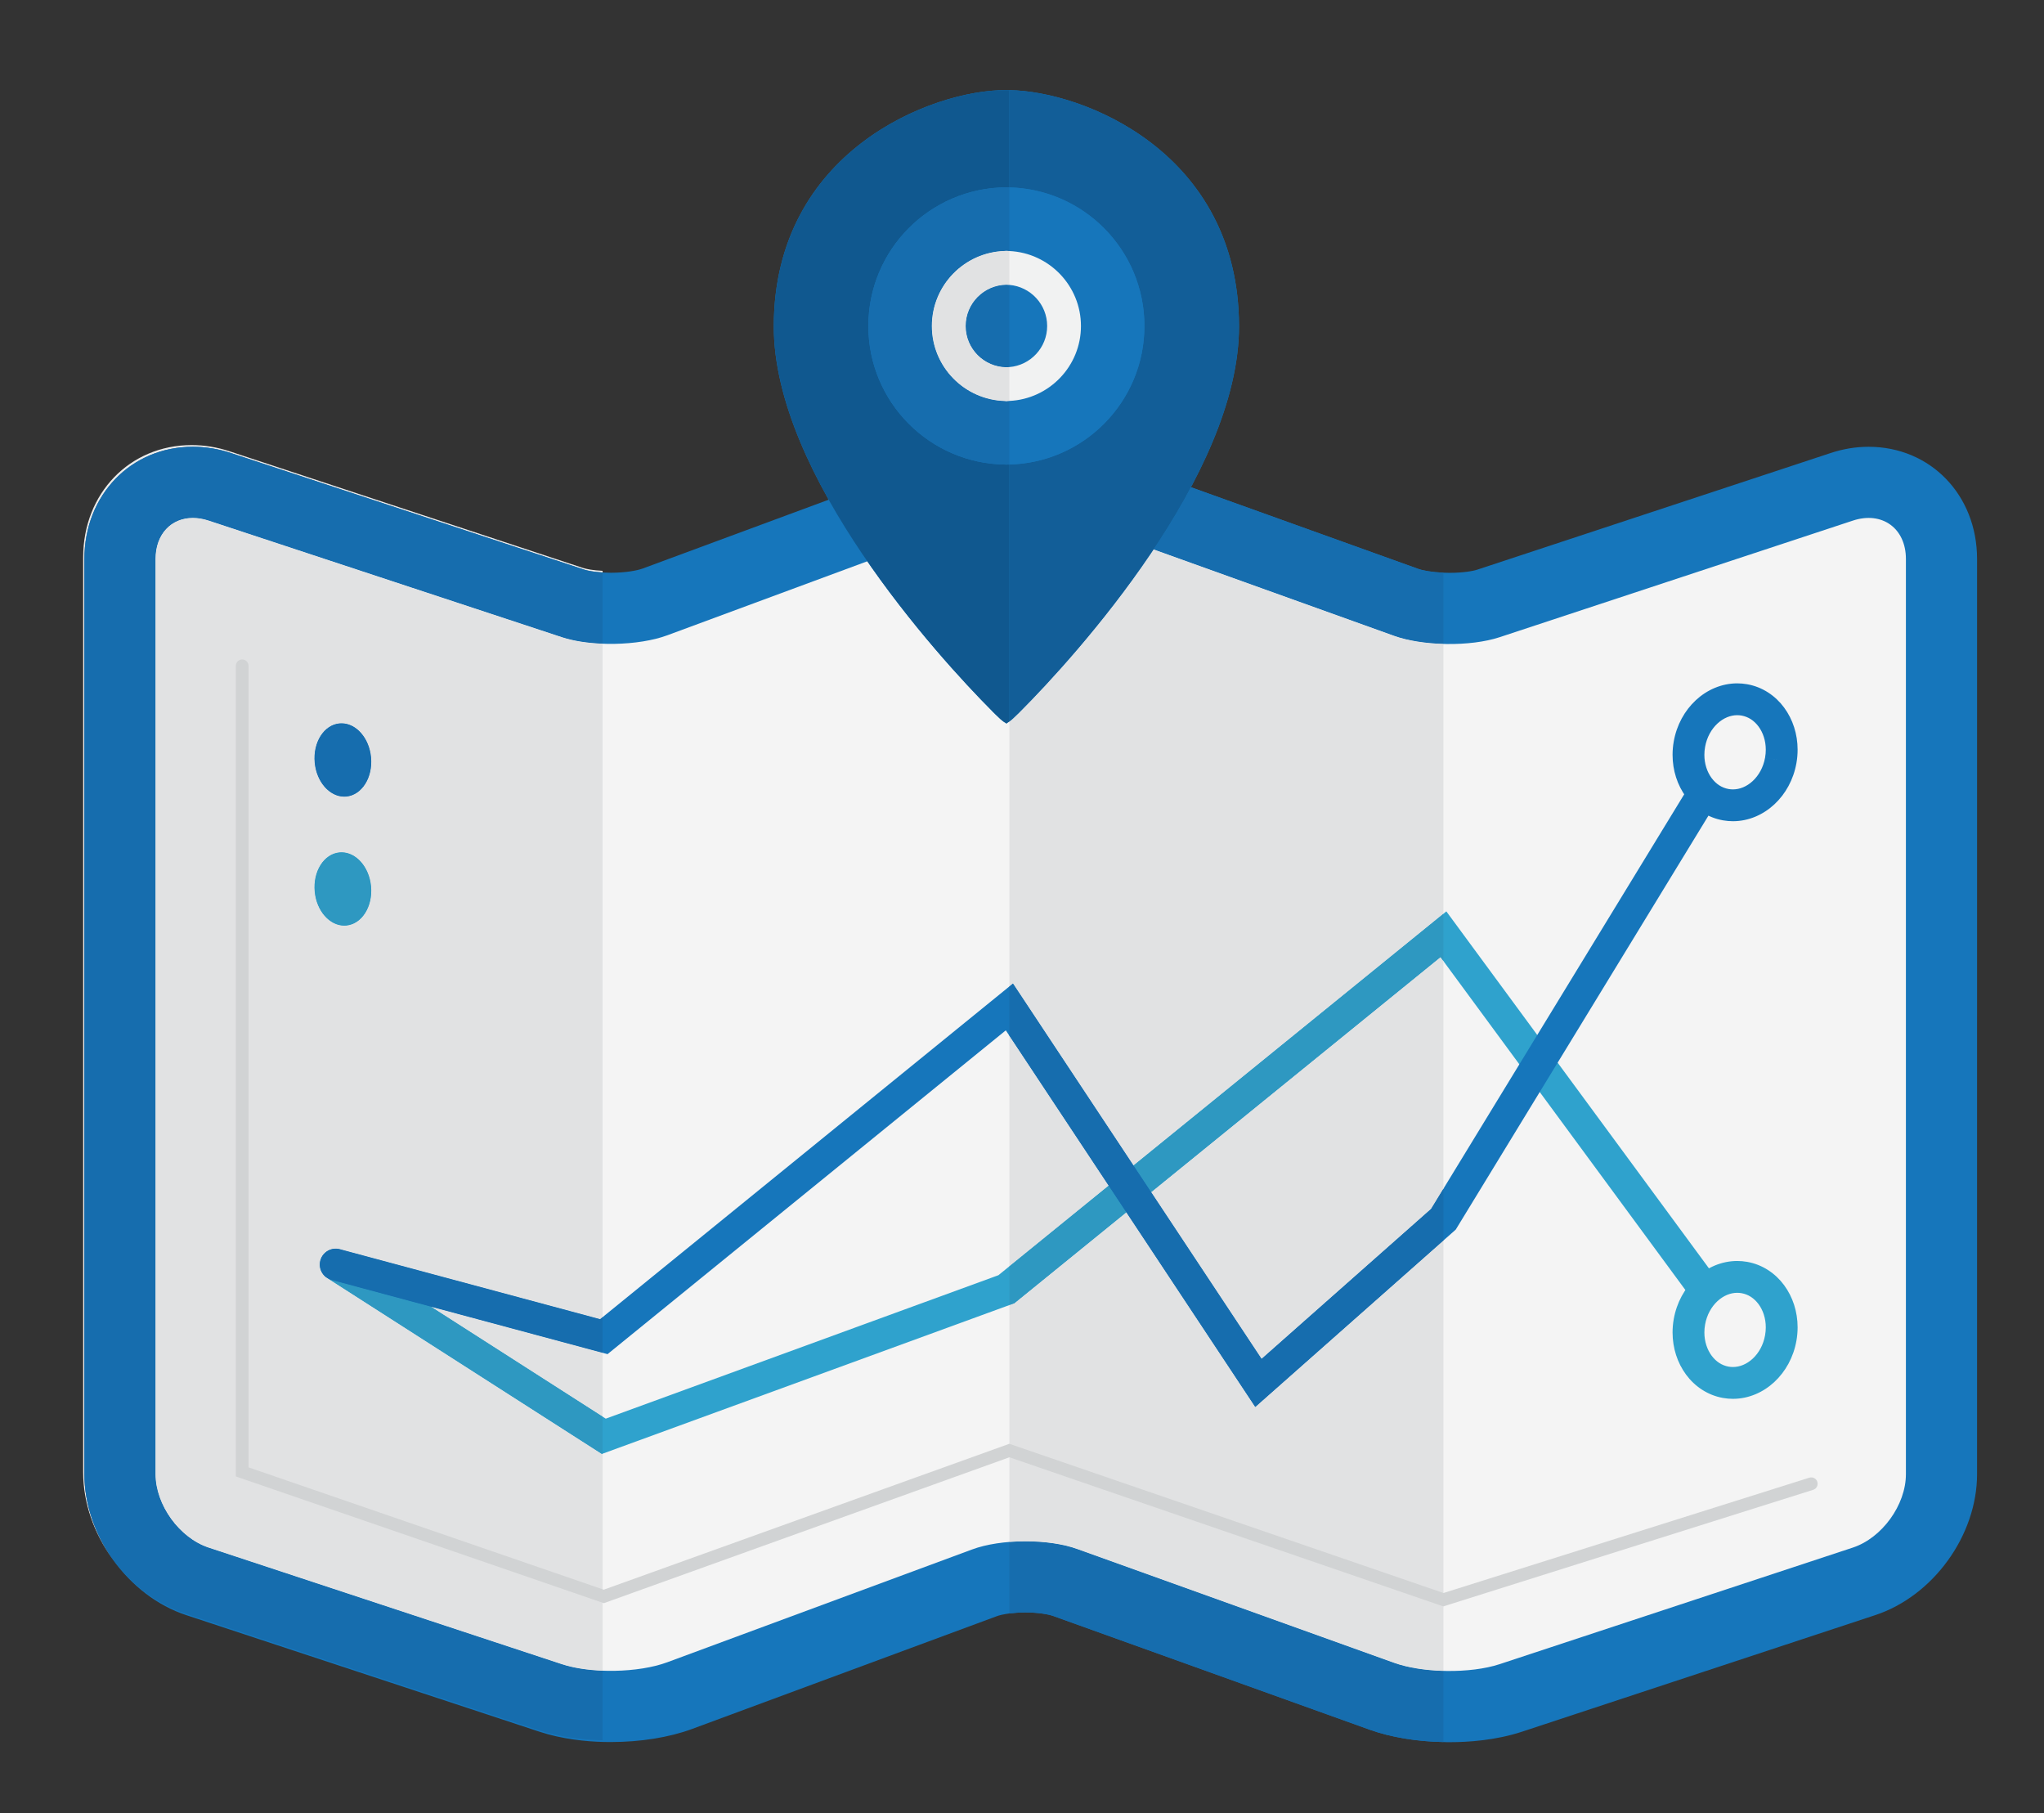 <?xml version="1.0" encoding="utf-8"?>
<!-- Generator: Adobe Illustrator 17.0.2, SVG Export Plug-In . SVG Version: 6.00 Build 0)  -->
<!DOCTYPE svg PUBLIC "-//W3C//DTD SVG 1.1//EN" "http://www.w3.org/Graphics/SVG/1.1/DTD/svg11.dtd">
<svg version="1.1" id="Layer_1" xmlns:x="http://ns.adobe.com/Extensibility/1.0/" xmlns:i="http://ns.adobe.com/AdobeIllustrator/10.0/" xmlns:graph="http://ns.adobe.com/Graphs/1.0/"
	 xmlns="http://www.w3.org/2000/svg" xmlns:xlink="http://www.w3.org/1999/xlink" x="0px" y="0px" width="321.211px"
	 height="284.849px" viewBox="0 0 321.211 284.849" enable-background="new 0 0 321.211 284.849" xml:space="preserve">
<rect x="0" y="0" width="321.211" height="284.849" fill="#333333" stroke="none"/>
<g>
	<path fill="#1676BB" d="M235.667,100.112c-4.585,1.513-12.055,1.416-16.599-0.216l-49.804-17.885
		c-4.545-1.632-11.967-1.596-16.496,0.08l-47.91,17.726c-4.529,1.675-11.985,1.808-16.57,0.295L32.781,81.795
		c-4.585-1.513-8.336,1.2-8.336,6.028v69.096c0,4.828,0,11.32,0,14.427c0,3.106,0,9.598,0,14.427v45.846
		c0,4.828,3.751,10.017,8.336,11.529l55.507,18.316c4.585,1.513,12.042,1.381,16.57-0.295l47.91-17.727
		c4.529-1.675,11.951-1.711,16.496-0.078l49.804,17.884c4.544,1.632,12.014,1.729,16.599,0.216l55.508-18.316
		c4.584-1.513,8.336-6.701,8.336-11.529v-45.846c0-4.829,0-11.32,0-14.427c0-3.106,0-9.599,0-14.427V87.823
		c0-4.828-3.752-7.541-8.336-6.028L235.667,100.112"/>
	<path fill="#1676BB" d="M293.651,70.197c-1.99,0-4.002,0.324-5.981,0.984l-55.505,18.316c-0.717,0.235-2.281,0.503-4.361,0.503
		c-0.336,0-0.66-0.011-0.973-0.023c-1.768-0.067-3.242-0.335-3.98-0.604l-49.803-17.89c-4.283-1.532-8.822-1.856-11.876-1.856
		c-0.771,0-1.621,0.023-2.549,0.078c-2.885,0.167-6.397,0.66-9.739,1.901l-47.901,17.723c-0.884,0.324-2.762,0.66-4.987,0.66
		c-0.391,0-0.76-0.012-1.107-0.034c-1.454-0.067-2.549-0.279-3.097-0.458L36.285,71.181c-1.979-0.66-3.991-0.984-5.981-0.984
		c-9.717,0-17.041,7.582-17.041,17.623v143.794c0,9.616,6.888,19.144,16.012,22.151l55.505,18.314
		c3.567,1.175,7.302,1.543,10.108,1.611c0.391,0.01,0.76,0.01,1.107,0.01c4.651,0,9.18-0.726,12.747-2.046l47.901-17.723
		c0.347-0.134,1.018-0.302,1.98-0.436c0.704-0.09,1.565-0.157,2.538-0.157c1.945,0,3.567,0.279,4.328,0.549l49.803,17.891
		c3.254,1.162,7.312,1.844,11.539,1.922c0.324,0.024,0.648,0.024,0.973,0.024c2.918,0,7.268-0.291,11.371-1.645l55.506-18.314
		c9.124-3.008,16.012-12.535,16.012-22.151V87.819C310.692,77.778,303.368,70.197,293.651,70.197 M288.329,231.468
		c-0.1,0.347-0.503,0.906-0.805,1.107l-55.359,18.271c-0.717,0.235-2.293,0.515-4.361,0.515c-0.336,0-0.66-0.012-0.973-0.023
		c-1.777-0.078-3.242-0.347-3.98-0.615l-49.803-17.88c-4.283-1.543-8.822-1.867-11.886-1.867c-0.761,0-1.622,0.024-2.538,0.078
		c-2.885,0.168-6.397,0.66-9.739,1.901l-47.901,17.724c-0.884,0.324-2.762,0.659-4.987,0.659c-0.391,0-0.76-0.011-1.107-0.034
		c-1.454-0.066-2.549-0.279-3.097-0.458l-55.36-18.271c-0.302-0.201-0.705-0.761-0.805-1.107V94.506L84.78,110.73
		c3.567,1.174,7.302,1.543,10.108,1.61c0.391,0.011,0.76,0.011,1.107,0.011c4.651,0,9.18-0.727,12.747-2.046l47.901-17.723
		c0.347-0.134,1.018-0.302,1.98-0.437c0.704-0.089,1.565-0.156,2.549-0.156c2.213,0,3.758,0.346,4.317,0.547l49.803,17.88
		c3.254,1.174,7.312,1.845,11.539,1.923c0.324,0.022,0.648,0.022,0.973,0.022c2.918,0,7.268-0.28,11.371-1.633l49.154-16.224
		V231.468"/>
	<path fill="#F4F4F4" d="M235.667,100.112c-4.585,1.513-12.055,1.416-16.599-0.216l-49.804-17.885
		c-4.545-1.632-11.967-1.596-16.496,0.08l-47.91,17.726c-4.529,1.675-11.985,1.808-16.57,0.295L32.781,81.795
		c-4.585-1.513-8.336,1.2-8.336,6.028v69.096c0,4.828,0,11.32,0,14.427c0,3.106,0,9.598,0,14.427v45.846
		c0,4.828,3.751,10.017,8.336,11.529l55.507,18.316c4.585,1.513,12.042,1.381,16.57-0.295l47.91-17.727
		c4.529-1.675,11.951-1.711,16.496-0.078l49.804,17.884c4.544,1.632,12.014,1.729,16.599,0.216l55.508-18.316
		c4.584-1.513,8.336-6.701,8.336-11.529v-45.846c0-4.829,0-11.32,0-14.427c0-3.106,0-9.599,0-14.427V87.823
		c0-4.828-3.752-7.541-8.336-6.028L235.667,100.112"/>
	<path fill="#2FA2CD" d="M51.406,200.789l43.177,27.649l64.821-23.676l66.967-54.384l42.09,57.201
		c0.818,1.112,2.383,1.35,3.495,0.532c1.112-0.818,1.35-2.383,0.532-3.495l-45.199-61.425l-70.388,57.163l-61.708,22.539
		l-41.091-26.314c-1.163-0.745-2.709-0.405-3.454,0.757S50.243,200.045,51.406,200.789L51.406,200.789"/>
	<path fill="#1676BB" d="M52.105,201.098l43.368,11.659l62.588-50.875l39.201,59.174l31.507-27.87l44.958-73.631
		c0.72-1.178,0.348-2.717-0.831-3.436c-1.178-0.72-2.717-0.348-3.436,0.831l-44.567,72.99l-26.638,23.563l-39.07-58.977
		l-64.882,52.74l-40.9-10.995c-1.334-0.358-2.705,0.432-3.063,1.765C49.981,199.368,50.772,200.74,52.105,201.098L52.105,201.098"/>
	<path fill="#166DAE" d="M187.153,76.55c-1.786,3.354-3.785,6.633-5.879,9.774l37.793,13.572c2.141,0.769,4.931,1.197,7.763,1.277
		V89.977l0,0c-1.768-0.067-3.242-0.335-3.98-0.604L187.153,76.55"/>
	<path fill="#E1E2E3" d="M226.371,150.378l-45.471,36.927l17.354,26.197l26.638-23.563l1.938-3.174v-35.762L226.371,150.378
		 M181.274,86.324c-7.616,11.422-16.487,20.99-20.935,25.448h-0.01l-0.04,0.05c-0.12,0.11-0.23,0.22-0.34,0.34l-0.09,0.08
		c-0.379,0.34-0.769,0.788-1.237,1.108v41.632l0.562-0.457l18.941,28.592l48.704-39.553v-42.391
		c-2.832-0.08-5.622-0.508-7.763-1.277L181.274,86.324"/>
	<polyline fill="#2E98C1" points="226.83,143.564 178.126,183.117 180.901,187.305 226.371,150.378 226.83,151.003 226.83,143.564 	
		"/>
	<path fill="#166DAE" d="M161.165,242.163c-0.852,0-1.705,0.034-2.542,0.101v11.233c0.704-0.09,1.565-0.157,2.538-0.157
		c1.945,0,3.567,0.279,4.328,0.549l49.803,17.891c3.254,1.162,7.312,1.844,11.539,1.922v-11.176
		c-2.832-0.08-5.622-0.508-7.763-1.276l-49.804-17.884C167.031,242.562,164.103,242.163,161.165,242.163"/>
	<path fill="#E1E2E3" d="M177.001,190.472l-17.597,14.291l-0.781,0.285v37.216c0.837-0.067,1.69-0.101,2.542-0.101
		c2.938,0,5.866,0.399,8.099,1.202l49.804,17.884c2.141,0.769,4.931,1.197,7.763,1.276V194.9l-29.569,26.156L177.001,190.472
		 M158.623,162.73v36.225l15.603-12.672L158.623,162.73"/>
	<polyline fill="#2E98C1" points="174.226,186.284 158.623,198.956 158.623,205.048 159.404,204.763 177.001,190.472 
		174.226,186.284 	"/>
	<polyline fill="#166DAE" points="159.185,154.525 158.623,154.982 158.623,162.73 174.226,186.284 177.001,190.472 
		197.262,221.056 226.83,194.9 226.83,186.765 224.893,189.938 198.255,213.502 180.901,187.305 178.126,183.117 159.185,154.525 	
		"/>
	<path fill="#1676BB" d="M194.709,51.162c0.08,23.48-25.649,51.87-34.37,60.61h-0.01l-0.04,0.05c-0.12,0.11-0.23,0.22-0.34,0.34
		l-0.09,0.08c-0.38,0.34-0.77,0.79-1.24,1.11c-0.12,0.09-0.25,0.17-0.39,0.24v0.08l-0.08-0.04l-0.08,0.04v-0.08
		c-0.65-0.32-1.15-0.92-1.63-1.35l-0.08-0.08c-0.11-0.12-0.23-0.23-0.35-0.34l-0.03-0.05h-0.01c-8.72-8.74-34.46-37.13-34.37-60.61
		c0.09-27.43,24.84-37,36.4-37.01h0.31c0.1,0,0.2,0,0.31,0.01C170.299,14.332,194.62,23.972,194.709,51.162"/>
	<path fill="#125E98" d="M158.62,14.162v15.281c11.769,0.298,21.224,9.924,21.224,21.776c0,11.841-9.455,21.467-21.224,21.766
		v40.368c-0.12,0.09-0.25,0.17-0.39,0.24l0,0c0.14-0.07,0.27-0.15,0.39-0.24c0.47-0.32,0.86-0.77,1.24-1.11l0.09-0.08
		c0.11-0.12,0.22-0.23,0.34-0.34l0.04-0.05h0.01c8.707-8.727,34.374-37.047,34.37-60.507c0-0.034,0-0.069,0-0.103
		C194.62,23.972,170.299,14.332,158.62,14.162"/>
	<path fill="#1676BB" d="M179.844,51.219c0-11.98-9.658-21.685-21.603-21.783v-0.009l-0.088,0.005l-0.089-0.005v0.009
		c-11.945,0.098-21.604,9.803-21.604,21.783c0,11.968,9.659,21.674,21.604,21.772v0.008l0.089-0.005l0.088,0.005v-0.008
		C170.186,72.893,179.844,63.187,179.844,51.219"/>
	<path fill="#F1F2F2" d="M158.62,39.442l-0.2-0.01l-0.18-0.02l-0.09,0.01l-0.09-0.01l-0.17,0.02c-6.35,0.19-11.45,5.4-11.45,11.79
		c0,6.39,5.1,11.59,11.45,11.78l0.17,0.02h0.18l0.18-0.02l0.2-0.01c6.249-0.29,11.25-5.45,11.25-11.77
		C169.87,44.902,164.87,39.732,158.62,39.442 M158.62,57.672c-0.16,0.02-0.31,0.03-0.47,0.03c-3.54-0.04-6.4-2.93-6.4-6.48
		c0-3.55,2.86-6.44,6.4-6.49c0.16,0,0.31,0.01,0.47,0.03c3.32,0.28,5.94,3.07,5.94,6.46C164.56,54.612,161.94,57.402,158.62,57.672"
		/>
	<path fill="#1676BB" d="M58.311,118.989c0.299,3.172-1.441,5.93-3.887,6.161c-2.445,0.23-4.669-2.155-4.968-5.327
		c-0.299-3.174,1.441-5.931,3.887-6.162C55.788,113.43,58.013,115.815,58.311,118.989"/>
	<path fill="#2FA2CD" d="M58.311,139.253c0.299,3.173-1.441,5.931-3.887,6.161c-2.445,0.23-4.669-2.155-4.968-5.327
		c-0.299-3.173,1.441-5.931,3.887-6.161C55.788,133.696,58.013,136.08,58.311,139.253"/>
	<path fill="#EBECEC" d="M30.112,69.928c-9.718,0-17.041,7.582-17.041,17.622v143.795c0,4.803,1.718,9.584,4.576,13.542
		c-2.742-3.904-4.384-8.578-4.384-13.273V87.819c0-10.041,7.324-17.623,17.041-17.623c1.99,0,4.002,0.324,5.981,0.984l55.506,18.316
		c0.523,0.171,1.547,0.372,2.905,0.448v-0.259c-1.453-0.067-2.549-0.279-3.097-0.458L36.094,70.912
		C34.115,70.252,32.102,69.928,30.112,69.928"/>
	<path fill="#166DAE" d="M30.304,70.197c-9.717,0-17.041,7.582-17.041,17.623v143.794c0,4.695,1.642,9.369,4.384,13.273
		c2.863,3.965,6.869,7.103,11.436,8.609l55.505,18.315c3.567,1.175,7.302,1.544,10.108,1.61v-10.928
		c-2.345-0.091-4.6-0.432-6.408-1.029l-55.507-18.316c-4.585-1.513-8.336-6.701-8.336-11.529v-45.846c0-4.829,0-11.32,0-14.427
		c0-3.106,0-9.599,0-14.427V87.823c0-3.921,2.474-6.447,5.86-6.447c0.783,0,1.615,0.135,2.476,0.419l55.507,18.316
		c1.808,0.597,4.063,0.937,6.408,1.029V89.945c-1.358-0.076-2.382-0.277-2.905-0.448L36.285,71.181
		C34.306,70.521,32.294,70.197,30.304,70.197"/>
	<path fill="#E1E2E3" d="M67.712,205.294l26.984,17.28v-10.026L67.712,205.294 M54.098,145.43c-2.313,0-4.356-2.312-4.641-5.343
		c-0.299-3.173,1.441-5.931,3.887-6.161c0.109-0.01,0.218-0.015,0.327-0.015c2.314,0,4.356,2.311,4.641,5.343
		c0.299,3.173-1.441,5.931-3.887,6.161C54.315,145.425,54.206,145.43,54.098,145.43 M54.098,125.165
		c-2.314,0-4.357-2.312-4.642-5.343c-0.299-3.174,1.441-5.931,3.887-6.162c0.109-0.01,0.218-0.015,0.327-0.015
		c2.314,0,4.356,2.312,4.641,5.344c0.299,3.172-1.441,5.93-3.887,6.161C54.315,125.16,54.206,125.165,54.098,125.165 M30.305,81.376
		c-3.386,0-5.86,2.526-5.86,6.447v69.096c0,4.828,0,11.32,0,14.427c0,3.106,0,9.598,0,14.427v45.846
		c0,4.828,3.751,10.017,8.336,11.529l55.507,18.316c1.808,0.596,4.063,0.937,6.408,1.029v-34.096l-0.114,0.042l-43.125-27.616
		c-0.158-0.096-0.303-0.208-0.434-0.333c-0.265-0.254-0.465-0.558-0.595-0.887c-0.136-0.343-0.197-0.718-0.168-1.1
		c0.02-0.276,0.086-0.552,0.201-0.816c0.126-0.29,0.302-0.546,0.516-0.762c0,0,0.001-0.001,0.001-0.001c0,0,0.001-0.001,0.001-0.001
		c0.246-0.248,0.536-0.437,0.85-0.561c0.29-0.115,0.602-0.177,0.922-0.177c0.061,0,0.123,0.002,0.185,0.007
		c0.174,0.013,0.348,0.044,0.519,0.094l40.847,10.981l0.393-0.32V101.14c-2.346-0.091-4.6-0.432-6.408-1.029L32.781,81.795
		C31.92,81.511,31.088,81.376,30.305,81.376"/>
	<path fill="#2E98C1" d="M51.457,200.822l43.125,27.616l0.114-0.042v-5.823l-26.984-17.28l-15.607-4.196v0
		C51.871,201.036,51.654,200.942,51.457,200.822 M50.428,199.602c0.13,0.329,0.33,0.633,0.595,0.887
		C50.763,200.239,50.56,199.935,50.428,199.602 M50.461,197.686c-0.115,0.263-0.181,0.539-0.201,0.816
		c0.012-0.155,0.038-0.311,0.08-0.467C50.372,197.914,50.413,197.798,50.461,197.686 M50.978,196.923c0,0-0.001,0.001-0.001,0.001
		C50.978,196.924,50.978,196.924,50.978,196.923 M51.83,196.361c-0.314,0.124-0.604,0.313-0.85,0.561
		C51.222,196.678,51.512,196.487,51.83,196.361 M52.937,196.19c0.155,0.012,0.31,0.038,0.466,0.079l0.053,0.014
		C53.285,196.234,53.111,196.203,52.937,196.19"/>
	<path fill="#166DAE" d="M52.752,196.183c-0.32,0-0.633,0.062-0.922,0.177c-0.318,0.127-0.608,0.318-0.85,0.561
		c0,0-0.001,0.001-0.001,0.001c0,0-0.001,0.001-0.001,0.001c-0.214,0.215-0.39,0.472-0.516,0.762
		c-0.048,0.111-0.089,0.228-0.122,0.349c-0.042,0.156-0.068,0.312-0.08,0.467c-0.028,0.382,0.033,0.757,0.168,1.1
		c0.132,0.334,0.335,0.637,0.595,0.887c0.131,0.126,0.276,0.238,0.434,0.333c0.197,0.119,0.414,0.213,0.648,0.276v0l15.607,4.196
		l26.984,7.254v-5.603l-0.393,0.32l-40.847-10.981l-0.053-0.014c-0.155-0.042-0.311-0.068-0.466-0.079
		C52.875,196.186,52.814,196.183,52.752,196.183"/>
	<path fill="#166DAE" d="M53.67,113.645c-0.108,0-0.217,0.005-0.327,0.015c-2.445,0.23-4.185,2.988-3.887,6.162
		c0.285,3.03,2.328,5.343,4.642,5.343c0.108,0,0.217-0.005,0.326-0.015c2.446-0.231,4.186-2.989,3.887-6.161
		C58.026,115.957,55.983,113.645,53.67,113.645"/>
	<path fill="#2E98C1" d="M53.67,133.911c-0.108,0-0.217,0.005-0.327,0.015c-2.445,0.23-4.185,2.988-3.887,6.161
		c0.285,3.03,2.328,5.343,4.641,5.343c0.108,0,0.217-0.005,0.327-0.015c2.446-0.231,4.186-2.988,3.887-6.161
		C58.026,136.222,55.983,133.91,53.67,133.911"/>
	<path fill="#D1D3D4" d="M284.338,232.167l-57.495,18.119l-68.229-23.444l-63.735,22.922l-55.82-19.221l0-125.929
		c0-0.552-0.448-1-1-1c-0.552,0-1,0.448-1,1l0,127.355l57.835,19.914l63.735-22.922l68.186,23.429l58.123-18.317
		c0.527-0.166,0.819-0.728,0.653-1.254C285.427,232.293,284.865,232.001,284.338,232.167L284.338,232.167z"/>
	
		<ellipse transform="matrix(0.985 0.174 -0.174 0.985 24.789 -45.737)" fill="#F4F4F4" cx="272.665" cy="118.197" rx="7.288" ry="8.359"/>
	<path fill="#1676BB" d="M279.842,119.468l-2.462-0.436c-0.27,1.531-1.005,2.809-1.941,3.678c-0.941,0.872-2.038,1.317-3.11,1.317
		c-0.226,0-0.455-0.02-0.686-0.06c-1.056-0.19-1.957-0.775-2.662-1.718c-0.697-0.939-1.143-2.228-1.142-3.651
		c0-0.403,0.035-0.816,0.11-1.236c0.27-1.532,1.005-2.81,1.941-3.679c0.941-0.872,2.038-1.317,3.111-1.316
		c0.227,0,0.454,0.02,0.685,0.06c1.058,0.191,1.958,0.775,2.663,1.717c0.697,0.938,1.143,2.227,1.141,3.648
		c0,0.403-0.035,0.818-0.11,1.239L279.842,119.468l2.462,0.436c0.126-0.709,0.187-1.415,0.187-2.112
		c-0.001-2.452-0.753-4.769-2.122-6.623c-1.361-1.85-3.394-3.242-5.81-3.666c-0.52-0.092-1.042-0.137-1.557-0.137
		c-2.475,0.001-4.77,1.027-6.517,2.656c-1.752,1.632-3,3.883-3.458,6.467c-0.125,0.708-0.186,1.413-0.186,2.108
		c0.002,2.453,0.753,4.771,2.122,6.624c1.361,1.85,3.394,3.243,5.81,3.668c0.52,0.092,1.041,0.137,1.557,0.137
		c2.475-0.001,4.77-1.028,6.516-2.656c1.752-1.632,2.999-3.883,3.458-6.467L279.842,119.468z"/>
	
		<ellipse transform="matrix(0.985 0.174 -0.174 0.985 40.615 -44.347)" fill="#F4F4F4" cx="272.665" cy="208.949" rx="7.288" ry="8.359"/>
	<path fill="#2FA2CD" d="M279.842,210.22l-2.462-0.436c-0.27,1.531-1.005,2.809-1.94,3.678c-0.941,0.872-2.038,1.317-3.11,1.316
		c-0.227,0-0.455-0.02-0.686-0.06c-1.057-0.19-1.957-0.775-2.662-1.717c-0.697-0.939-1.143-2.229-1.142-3.651
		c0-0.403,0.035-0.816,0.11-1.235c0.27-1.532,1.005-2.81,1.941-3.679c0.941-0.872,2.038-1.317,3.111-1.316
		c0.227,0,0.455,0.02,0.685,0.06c1.058,0.19,1.958,0.775,2.662,1.716c0.697,0.938,1.143,2.227,1.141,3.649
		c0,0.403-0.035,0.818-0.11,1.239L279.842,210.22l2.462,0.436c0.126-0.709,0.187-1.416,0.187-2.112
		c-0.002-2.452-0.753-4.77-2.122-6.623c-1.361-1.85-3.395-3.242-5.81-3.665c-0.52-0.092-1.041-0.137-1.557-0.137
		c-2.475,0.001-4.77,1.027-6.517,2.656c-1.752,1.632-3,3.883-3.458,6.467c-0.125,0.708-0.186,1.413-0.186,2.108
		c0.002,2.452,0.753,4.771,2.122,6.624c1.361,1.85,3.395,3.243,5.81,3.667c0.519,0.092,1.041,0.137,1.557,0.137
		c2.475-0.001,4.77-1.027,6.516-2.656c1.752-1.632,2.999-3.883,3.458-6.467L279.842,210.22z"/>
	<path fill="#10588F" d="M158.31,14.152H158c-11.56,0.01-36.31,9.58-36.4,37.01c0,0.046,0,0.092,0,0.138
		c0.01,23.454,25.667,51.75,34.37,60.473h0.01l0.03,0.05c0.12,0.11,0.24,0.22,0.35,0.34l0.08,0.08c0.48,0.43,0.98,1.03,1.63,1.35
		v0.08l0.08-0.04l0.08,0.04v-0.08l0,0l0,0c0.14-0.07,0.27-0.15,0.39-0.24V72.984c-0.126,0.003-0.252,0.005-0.379,0.006v0.008
		l-0.088-0.005l-0.089,0.005v-0.008c-11.945-0.098-21.604-9.804-21.604-21.772c0-11.98,9.659-21.685,21.604-21.783v-0.009
		l0.089,0.005l0.088-0.005v0.009c0.127,0.001,0.253,0.003,0.379,0.006V14.162l0,0C158.51,14.152,158.41,14.152,158.31,14.152"/>
	<path fill="#166DAE" d="M158.15,44.732c-3.54,0.05-6.4,2.94-6.4,6.49c0,3.55,2.86,6.44,6.4,6.48c0.16,0,0.31-0.01,0.47-0.03l0,0
		v-12.91l0,0C158.46,44.742,158.31,44.732,158.15,44.732 M158.241,29.427l-0.088,0.005l-0.089-0.005v0.009
		c-11.945,0.098-21.604,9.803-21.604,21.783c0,11.968,9.659,21.674,21.604,21.772v0.008l0.089-0.005l0.088,0.005v-0.008
		c0.127-0.001,0.253-0.003,0.379-0.006v-9.993l0,0l-0.2,0.01l-0.18,0.02h-0.18l-0.17-0.02c-6.35-0.19-11.45-5.39-11.45-11.78
		c0-6.39,5.1-11.6,11.45-11.79l0.17-0.02l0.09,0.01l0.09-0.01l0.18,0.02l0.2,0.01l0,0v-9.999c-0.126-0.003-0.252-0.005-0.379-0.006
		V29.427"/>
	<path fill="#E1E2E3" d="M158.24,39.412l-0.09,0.01l-0.09-0.01l-0.17,0.02c-6.35,0.19-11.45,5.4-11.45,11.79
		c0,6.39,5.1,11.59,11.45,11.78l0.17,0.02h0.18l0.18-0.02l0.2-0.01l0,0v-5.32l0,0c-0.16,0.02-0.31,0.03-0.47,0.03
		c-3.54-0.04-6.4-2.93-6.4-6.48c0-3.55,2.86-6.44,6.4-6.49c0.16,0,0.31,0.01,0.47,0.03l0,0v-5.32l0,0l-0.2-0.01L158.24,39.412"/>
</g>
</svg>
